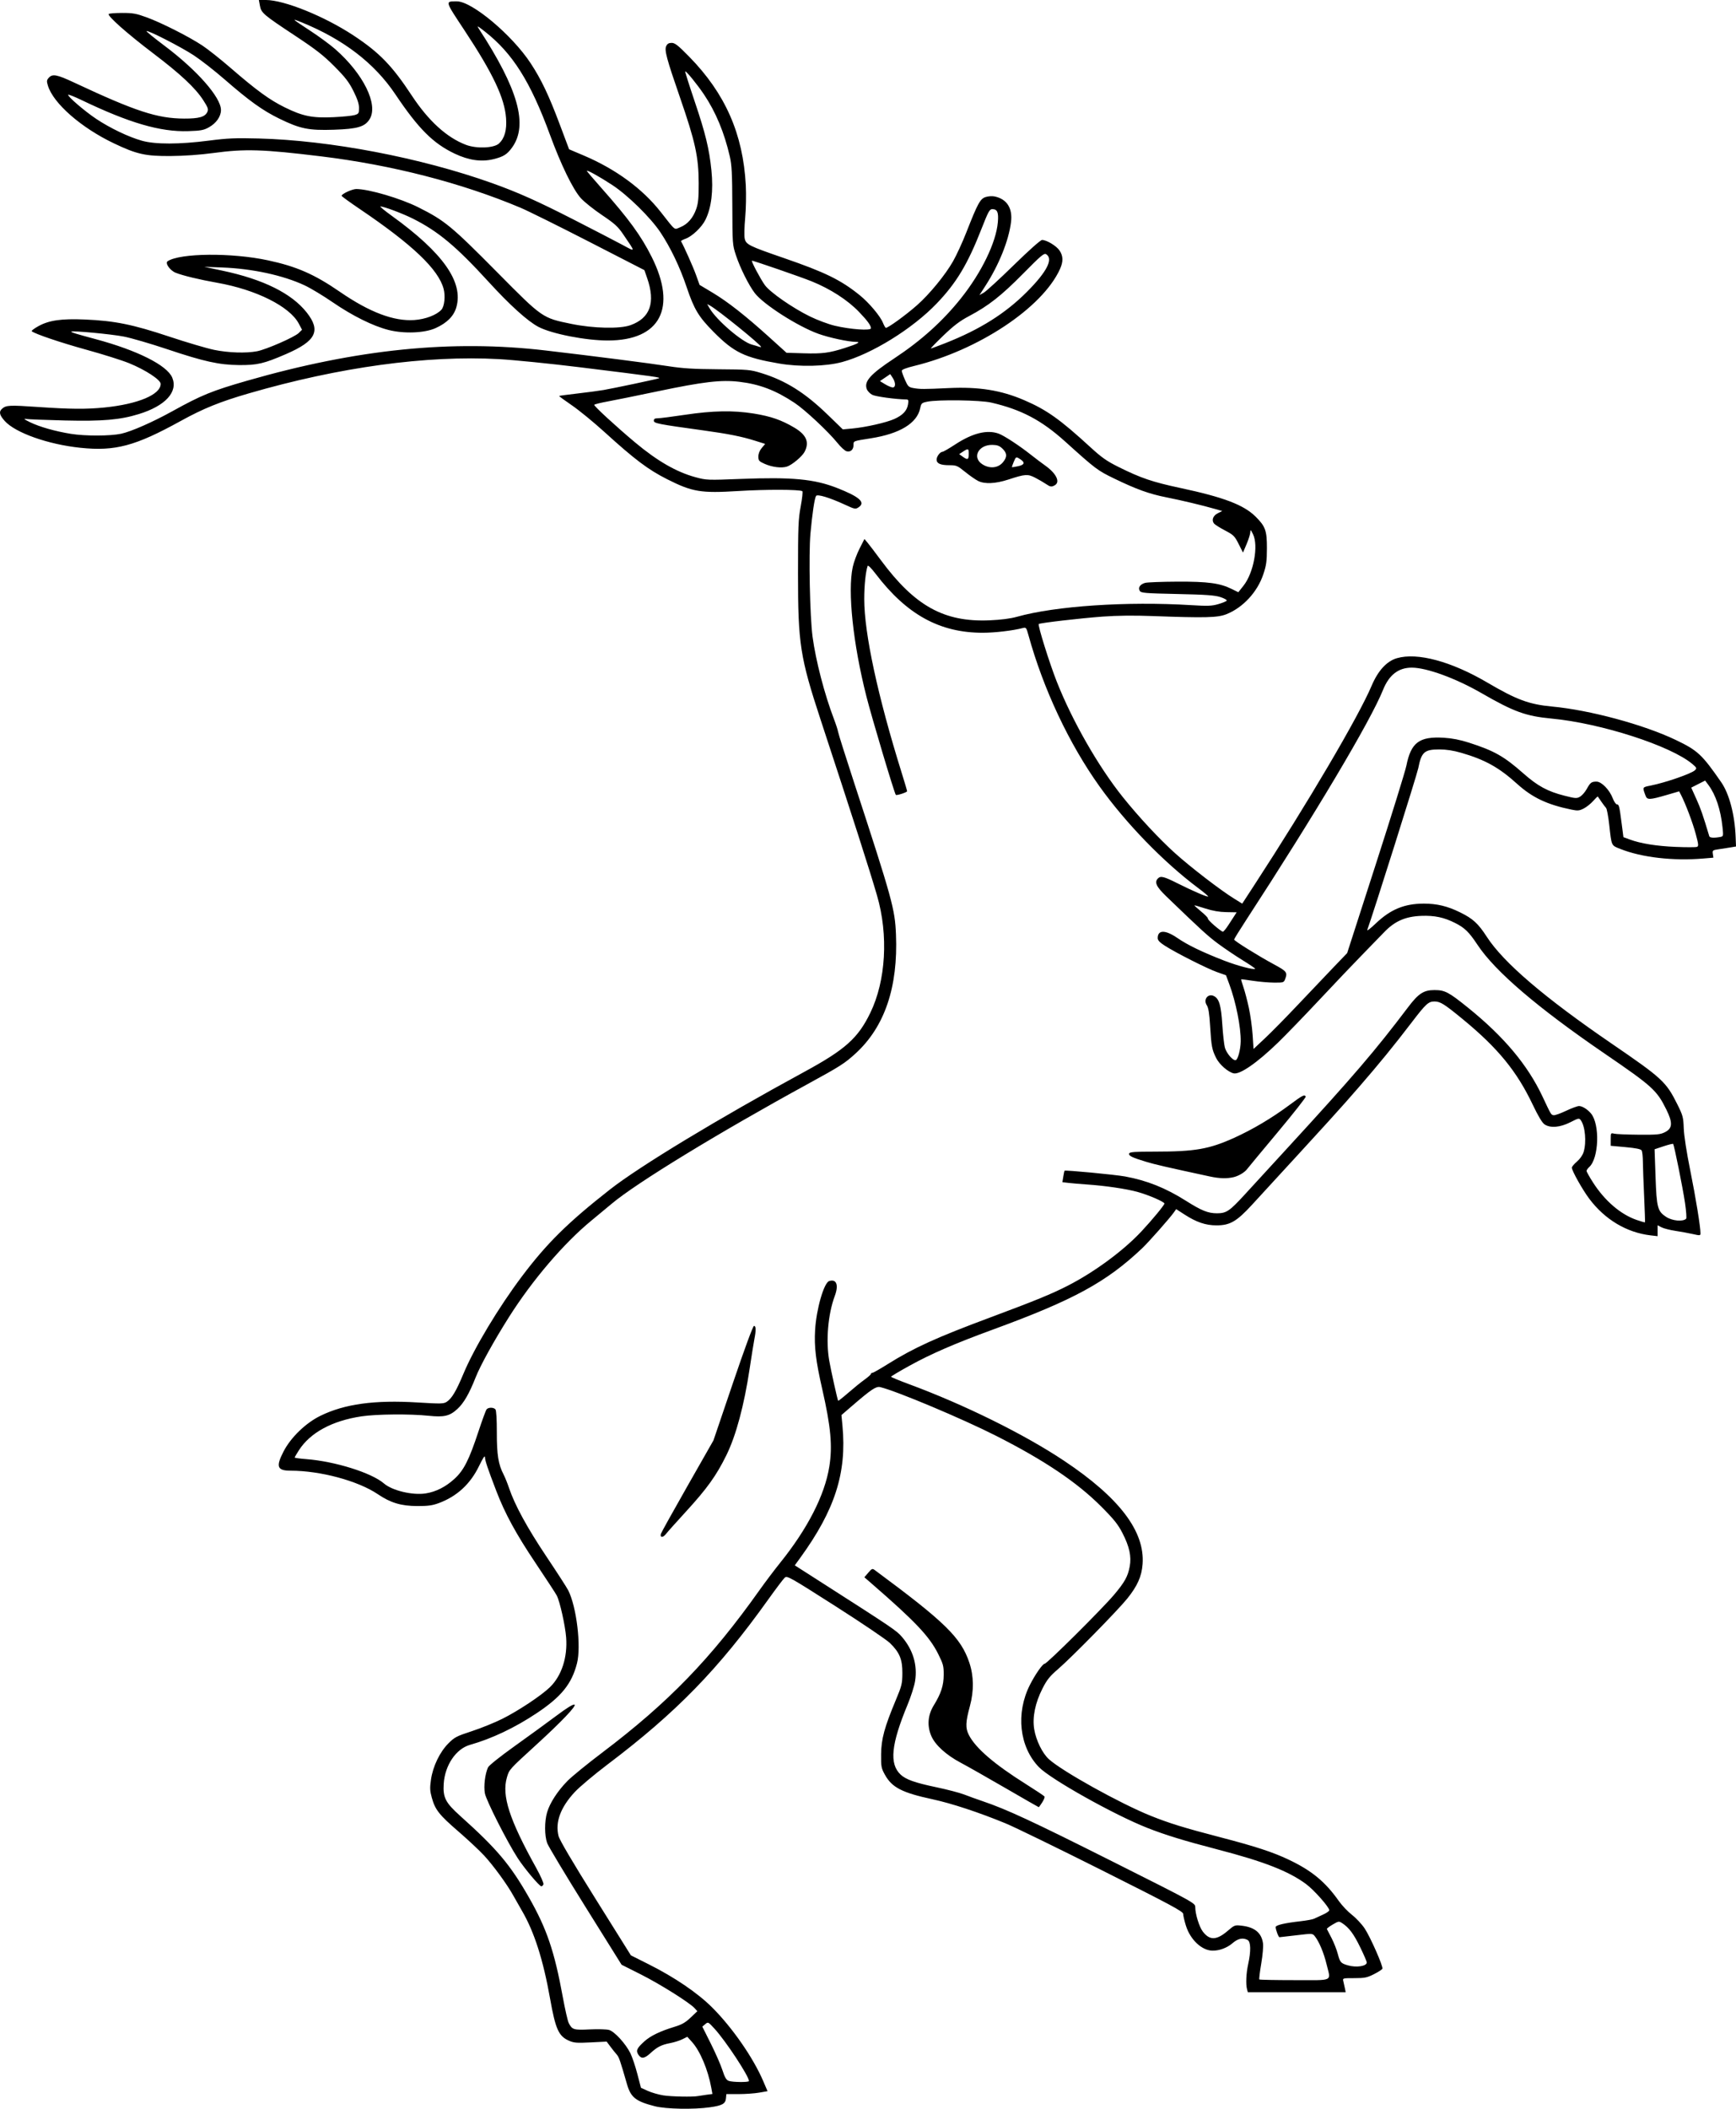 <?xml version="1.0" encoding="UTF-8" standalone="no"?>
<!-- Created with Inkscape (http://www.inkscape.org/) -->

<svg
   version="1.1"
   id="svg198"
   width="1727.178"
   height="2097.246"
   viewBox="0 0 1727.178 2097.246"
   sodipodi:docname="Deer4a.svg"
   inkscape:version="1.2.2 (732a01da63, 2022-12-09, custom)"
   xmlns:inkscape="http://www.inkscape.org/namespaces/inkscape"
   xmlns:sodipodi="http://sodipodi.sourceforge.net/DTD/sodipodi-0.dtd"
   xmlns="http://www.w3.org/2000/svg"
   xmlns:svg="http://www.w3.org/2000/svg">
  <defs
     id="defs202" />
  <sodipodi:namedview
     id="namedview200"
     pagecolor="#ffffff"
     bordercolor="#000000"
     borderopacity="0.25"
     inkscape:showpageshadow="2"
     inkscape:pageopacity="0.0"
     inkscape:pagecheckerboard="0"
     inkscape:deskcolor="#d1d1d1"
     showgrid="false"
     inkscape:zoom="0.3683274"
     inkscape:cx="491.41063"
     inkscape:cy="1003.1836"
     inkscape:window-width="1846"
     inkscape:window-height="1016"
     inkscape:window-x="0"
     inkscape:window-y="0"
     inkscape:window-maximized="1"
     inkscape:current-layer="svg198" />
  <g
     inkscape:groupmode="layer"
     id="layer2"
     inkscape:label="Layer 1">
    <path
       style="fill:#000000;stroke-width:1.333"
       d="m 752.926,2216.803 c 12.09,-1.726 15.295,-3.508 15.805,-8.784 l 0.418,-4.324 h 12.14 c 6.677,0 15.893,-0.654 20.481,-1.452 l 8.341,-1.453 -4.381,-10.214 c -9.912,-23.106 -30.672,-53.02 -50.645,-72.973 -14.486,-14.472 -37.289,-29.992 -63.115,-42.958 l -17.826,-8.95 -35.213,-56.271 c -22.915,-36.618 -35.753,-58.414 -36.758,-62.407 -3.458,-13.731 1.927,-28.391 16.019,-43.612 4.746,-5.126 19.464,-17.508 32.706,-27.515 68.512,-51.773 110.261,-94.624 159.975,-164.195 7.598,-10.633 14.941,-20.35 16.318,-21.592 2.388,-2.156 4.686,-0.867 50.48,28.33 26.388,16.824 50.796,33.336 54.241,36.693 9.566,9.323 12.416,16.227 12.342,29.902 -0.056,10.46 -0.556,12.515 -6.478,26.667 -11.367,27.161 -14.543,38.847 -14.677,54 -0.109,12.37 0.165,13.844 3.798,20.401 7.026,12.683 17.06,17.848 47.36,24.381 19.02,4.1 46.344,13.109 72.725,23.978 8.8,3.625 52.15,24.734 96.333,46.908 68.82,34.538 80.333,40.728 80.333,43.184 0,1.577 1.197,6.743 2.66,11.479 4.378,14.174 15.951,25.003 26.72,25.003 6.965,0 14.271,-2.779 19.842,-7.547 5.365,-4.592 10.17,-5.585 14.866,-3.072 3.201,1.713 3.425,11.012 0.579,23.953 -2.007,9.125 -2.51,19.962 -1.16,25 l 0.804,3 h 48.678 48.678 l -0.769,-3.844 c -0.423,-2.115 -1.125,-5.265 -1.561,-7 -0.788,-3.139 -0.733,-3.156 10.936,-3.156 10.364,0 12.638,-0.461 19.55,-3.963 4.302,-2.18 8.072,-4.615 8.378,-5.411 0.885,-2.306 -11.954,-31.465 -17.6,-39.97 -2.827,-4.259 -8.507,-10.358 -12.623,-13.555 -4.116,-3.196 -9.98,-9.352 -13.032,-13.679 -13.61,-19.299 -27.049,-30.381 -50.112,-41.325 -15.707,-7.453 -32.903,-13.081 -67.5,-22.091 -36.435,-9.488 -51.082,-14.004 -69.704,-21.488 -30.291,-12.174 -87.821,-44.138 -101.206,-56.23 -6.502,-5.874 -12.793,-18.692 -14.637,-29.822 -1.967,-11.869 0.926,-26.126 8.21,-40.466 4.452,-8.764 7.215,-12.213 15.492,-19.333 13.392,-11.521 59.238,-58.219 68.836,-70.115 10.109,-12.53 14.36,-22.053 15.278,-34.232 2.458,-32.608 -23.079,-66.2 -78.269,-102.956 -39.651,-26.407 -99.135,-55.768 -154.32,-76.17 -9.709,-3.59 -17.659,-6.885 -17.667,-7.322 -0.007,-0.438 8.237,-5.35 18.32,-10.916 21.475,-11.855 45.146,-22.115 83,-35.976 80.337,-29.417 112.895,-47.141 148.489,-80.836 6.495,-6.149 27.661,-30.098 31.712,-35.882 l 2.152,-3.072 8.296,5.362 c 11.854,7.661 21.061,10.783 31.806,10.783 13.441,0 20.042,-3.821 35.333,-20.452 78.562,-85.449 87.333,-95.102 106.807,-117.548 19.725,-22.735 34.804,-41.217 51.926,-63.643 14.248,-18.662 16.811,-21.027 22.776,-21.015 5.9,0.012 9.69,2.394 28.714,18.051 34.347,28.268 53.166,51.246 68.819,84.03 5.825,12.2 9.672,18.613 12.129,20.222 5.785,3.787 15.492,2.945 25.621,-2.222 8.141,-4.152 8.67,-4.253 10.346,-1.961 4.369,5.974 5.779,21.653 2.833,31.487 -0.955,3.187 -3.58,6.974 -6.667,9.616 -2.8,2.397 -5.091,5.109 -5.091,6.027 0,3.086 10.609,21.997 17.415,31.041 15.524,20.632 37.232,33.573 60.919,36.316 l 7,0.811 v -5.413 -5.413 l 3.913,2.024 c 2.152,1.113 8.302,2.686 13.667,3.495 5.364,0.809 13.204,2.247 17.42,3.195 7.196,1.618 7.667,1.572 7.667,-0.748 0,-6.5 -4.719,-35.487 -10.185,-62.564 -3.696,-18.309 -6.218,-34.623 -6.471,-41.864 -0.384,-11.002 -0.854,-12.747 -6.459,-24 -11.059,-22.204 -14.996,-25.841 -65.034,-60.063 -67.093,-45.887 -107.757,-80.644 -124.417,-106.345 -8.686,-13.399 -13.801,-18.069 -26.767,-24.436 -12.424,-6.101 -22.971,-8.627 -35.947,-8.608 -19.369,0.029 -33.167,5.74 -47.925,19.836 -5.075,4.848 -8.824,7.698 -8.33,6.334 6.069,-16.767 49.493,-154.424 50.748,-160.873 3.114,-16 6.085,-18.647 20.934,-18.647 6.961,0 13.91,1.069 21.788,3.352 23.747,6.882 37.5,14.529 55.717,30.983 15.064,13.605 29.839,20.587 54.072,25.55 6.155,1.261 7.704,1.115 12.126,-1.141 2.788,-1.422 7,-4.785 9.359,-7.471 2.359,-2.687 4.447,-4.672 4.639,-4.412 0.192,0.26 1.786,2.573 3.541,5.14 1.755,2.567 3.849,5.348 4.654,6.181 0.805,0.833 2.222,8.333 3.149,16.667 2.411,21.669 1.866,20.497 11.264,24.208 21.3,8.41 52.418,11.973 82.421,9.437 l 9.945,-0.841 -0.546,-3.724 c -0.52,-3.542 -0.23,-3.77 5.923,-4.657 3.558,-0.513 8.87,-1.338 11.803,-1.834 l 5.333,-0.901 -0.355,-9.269 c -0.847,-22.124 -6.333,-43.058 -14.297,-54.55 -19.236,-27.76 -23.48,-31.706 -45.349,-42.164 -31.824,-15.218 -85.381,-29.682 -122.914,-33.193 -22.976,-2.15 -35.302,-6.705 -64.419,-23.806 -35.932,-21.104 -69.594,-30.192 -90,-24.296 -10.154,2.934 -18.808,12.349 -25.193,27.407 -13.124,30.955 -63.523,116.576 -116.363,197.688 l -12.391,19.021 -8.116,-5.021 c -13.522,-8.366 -42.833,-30.891 -58.523,-44.974 -15.736,-14.124 -36.428,-36.334 -52.218,-56.048 -24.31,-30.35 -50.234,-75.672 -65.707,-114.871 -7.22,-18.29 -19.023,-56.038 -17.88,-57.181 1.066,-1.066 41.757,-5.792 63.526,-7.377 14.587,-1.062 31.131,-1.241 50,-0.539 52.248,1.943 64.479,1.636 73.202,-1.838 16.425,-6.54 30.733,-21.975 36.643,-39.527 3.054,-9.072 3.599,-12.96 3.639,-26 0.055,-17.603 -1.466,-21.836 -11.354,-31.609 -11.76,-11.623 -31.682,-19.199 -74.598,-28.367 -27.998,-5.981 -39.33,-9.826 -61.648,-20.915 -11.719,-5.823 -16.796,-9.388 -28,-19.663 -30.326,-27.812 -43.535,-37.186 -65.993,-46.835 -23.007,-9.884 -45.032,-13.402 -75.026,-11.983 -24.894,1.178 -28.506,1.175 -35.145,-0.024 -4.653,-0.841 -5.45,-1.619 -8.333,-8.138 -1.753,-3.965 -3.188,-8.024 -3.188,-9.021 0,-1.181 4.299,-2.861 12.333,-4.819 63.903,-15.574 127.59,-57.858 145.038,-96.297 3.398,-7.486 3.285,-12.947 -0.382,-18.465 -3.069,-4.619 -12.847,-10.531 -17.417,-10.531 -1.484,0 -13.098,10.329 -28.108,25 -14.068,13.75 -27.518,26.093 -29.89,27.43 l -4.312,2.43 5.869,-9.096 c 13.596,-21.074 23.259,-45.079 25.56,-63.497 1.733,-13.87 -4.087,-22.966 -16.353,-25.56 -2.383,-0.504 -6.418,-0.226 -8.978,0.619 -5.355,1.767 -7.842,6.343 -19.206,35.342 -3.736,9.533 -9.617,22.323 -13.069,28.421 -7.672,13.553 -23.427,32.781 -35.84,43.742 -11.46,10.119 -29.828,23.379 -31.206,22.528 -0.564,-0.349 -1.808,-2.597 -2.765,-4.996 -2.644,-6.628 -13.892,-19.987 -23.069,-27.397 -18.837,-15.211 -34.392,-22.825 -75.688,-37.051 -34.475,-11.876 -37.478,-13.367 -38.771,-19.247 -0.565,-2.567 -0.36,-11.867 0.456,-20.667 0.837,-9.037 1.105,-23.145 0.615,-32.419 -2.693,-50.993 -20.409,-91.219 -56.296,-127.83 -11.129,-11.353 -14.173,-13.752 -17.453,-13.752 -2.937,0 -4.366,0.864 -5.482,3.314 -1.823,4.002 0.547,12.799 13.659,50.686 15.336,44.316 18.63,59.342 18.703,85.333 0.042,14.861 -0.453,20.119 -2.428,25.788 -3.13,8.984 -8.633,15.301 -15.842,18.185 -6.465,2.587 -4.069,4.457 -19.677,-15.362 -18.164,-23.064 -44.677,-42.462 -76.495,-55.968 l -14.495,-6.153 -9.034,-24.077 c -11.099,-29.581 -18.58,-45.327 -29.249,-61.559 -18.472,-28.105 -58.395,-61.561 -73.394,-61.503 -11.864,0.045 -12.157,-1.048 7.785,29.127 28.198,42.668 39.769,67.153 41.193,87.167 0.836,11.741 -1.422,19.802 -7.019,25.059 -4.93,4.631 -22.269,5.36 -32.82,1.38 -19.086,-7.2 -37.357,-23.816 -54.035,-49.142 -19.497,-29.606 -32.092,-42.593 -57.77,-59.566 -28.935,-19.127 -69.109,-35.377 -87.461,-35.377 h -6.848 l 1.035,5.658 c 1.32,7.216 3.397,8.986 35.274,30.051 20.494,13.543 27.903,19.321 38.783,30.248 10.906,10.953 14.499,15.604 19,24.596 3.936,7.864 5.55,12.76 5.55,16.832 0,5.318 -0.32,5.84 -4.333,7.064 -2.383,0.727 -11.833,1.674 -21,2.104 -21.099,0.99 -30.631,-0.931 -48.613,-9.796 -15.107,-7.448 -27.962,-16.818 -54.054,-39.397 -9.9,-8.567 -22.5,-18.541 -28,-22.164 -13.466,-8.871 -40.627,-22.595 -55.333,-27.96 -10.356,-3.778 -13.69,-4.375 -24.335,-4.359 -6.785,0.01 -12.784,0.478 -13.333,1.04 -1.708,1.748 18.389,19.553 43.898,38.89 27.602,20.924 42.273,34.647 50.2,46.957 4.662,7.24 5.225,8.873 3.993,11.577 -2.25,4.938 -8.295,6.668 -23.088,6.606 -26.654,-0.11 -48.33,-7.204 -109.332,-35.783 -17.322,-8.115 -21.62,-8.934 -25.338,-4.825 -2.083,2.302 -2.207,3.369 -0.901,7.73 5.288,17.65 33.048,41.952 65.685,57.504 22.806,10.867 31.433,12.79 56.552,12.606 13.431,-0.098 29.146,-1.209 42.426,-3 31.678,-4.271 48.967,-3.737 106.908,3.303 70.79,8.602 140.015,26.42 198.711,51.147 7.309,3.079 38.023,18.297 68.253,33.819 l 54.964,28.22 2.77,8 c 8.443,24.386 2.954,39.76 -16.698,46.771 -10.576,3.773 -36.705,3.198 -58.667,-1.292 -28.948,-5.918 -28.666,-5.722 -73.333,-50.818 -46.148,-46.59 -52.604,-51.914 -79.023,-65.164 -17.654,-8.854 -49.298,-18.164 -61.739,-18.164 -4.057,0 -14.571,4.863 -14.571,6.74 0,0.504 8.25,6.495 18.333,13.313 52.293,35.362 77.924,59.762 83.146,79.155 1.926,7.152 0.853,17.478 -2.163,20.811 -4.763,5.263 -15.922,9.517 -26.946,10.272 -20.492,1.405 -44.538,-7.713 -74.193,-28.133 -25.26,-17.393 -42.985,-25.142 -71.51,-31.259 -35.971,-7.714 -87.185,-7.262 -99.729,0.88 -2.84,1.843 2.242,9.189 7.941,11.477 7.139,2.867 23.62,6.843 41.378,9.983 38.717,6.846 72.086,23.539 81.13,40.587 l 3.256,6.138 -3.321,3.264 c -4.156,4.084 -32.343,16.403 -41.51,18.142 -10.938,2.074 -28.349,1.51 -42.523,-1.378 -7.222,-1.472 -27.416,-7.432 -44.876,-13.245 -36.19,-12.049 -54.196,-15.695 -83.746,-16.961 -23.351,-1 -35.656,0.746 -46.233,6.561 -4.243,2.332 -7.276,4.62 -6.741,5.084 3.061,2.649 28.906,11.39 54.635,18.478 16.268,4.481 35.281,10.477 42.249,13.323 16.37,6.686 31.423,16.543 31.423,20.576 0,10.645 -22.528,20.12 -55.808,23.471 -18.261,1.839 -33.936,1.715 -66.493,-0.523 -27.921,-1.92 -31.438,-1.756 -35.366,1.641 -3.527,3.052 -2.839,6.371 2.562,12.35 10.616,11.751 43.044,23.236 75.102,26.6 34.724,3.644 54.651,-1.675 100.002,-26.692 22.483,-12.402 39.026,-19.095 67.886,-27.467 89.942,-26.09 176.513,-37.943 248.459,-34.015 14.844,0.81 51.289,4.473 80.989,8.138 77.348,9.547 81.008,10.065 78,11.034 -3.478,1.12 -44.342,9.752 -54.667,11.547 -4.4,0.765 -16.07,2.323 -25.933,3.462 -9.863,1.139 -18.108,2.246 -18.321,2.459 -0.214,0.214 5.456,4.376 12.599,9.249 7.143,4.873 21.688,16.767 32.321,26.431 30.329,27.564 43.719,37.646 62.667,47.182 25.053,12.61 33.425,13.994 70.694,11.685 26.956,-1.67 60.894,-1.592 63.706,0.146 0.593,0.366 -0.131,7.153 -1.608,15.082 -2.402,12.892 -2.688,19.984 -2.7,67.082 -0.018,69.627 2.053,82.972 22.556,145.333 32.777,99.691 48.326,148.127 56.071,174.667 11.451,39.238 8.843,84.664 -6.696,116.667 -12.234,25.195 -24.909,36.528 -65.595,58.646 -85.677,46.578 -163.968,93.942 -193.393,116.999 -41.83,32.777 -62.764,53.422 -87.564,86.355 -23.27,30.901 -47.554,71.317 -58.272,96.983 -7.177,17.187 -11.565,24.55 -16.594,27.845 -3.093,2.027 -5.691,2.086 -29.002,0.655 -42.836,-2.628 -72.793,1.498 -96.823,13.335 -14.568,7.176 -29.332,21.477 -36.52,35.376 -7.85,15.178 -6.394,19.138 7.037,19.138 29.601,0 66.996,10.073 86.702,23.355 12.846,8.658 23.167,11.758 39.333,11.814 10.532,0.036 15.003,-0.572 21.281,-2.893 18.053,-6.674 31.399,-18.923 40.056,-36.76 4.105,-8.46 5.935,-11.164 5.989,-8.849 0.079,3.4 2.576,10.837 11.192,33.333 8.682,22.668 19.652,42.807 39.172,71.917 10.542,15.721 20.028,30.249 21.081,32.284 3.049,5.897 8.362,29.661 9.29,41.557 1.541,19.753 -4.472,38.244 -16.119,49.563 -8.505,8.266 -31.426,23.488 -47.357,31.451 -7.583,3.79 -21.247,9.325 -30.363,12.3 -15.114,4.931 -17.163,5.996 -23.248,12.081 -8.593,8.593 -15.486,22.904 -17.387,36.1 -1.193,8.279 -1.056,11.168 0.853,18.033 3.322,11.949 7.267,16.956 26.326,33.416 9.434,8.147 20.982,18.949 25.662,24.005 9.338,10.086 23.033,28.883 29.224,40.111 2.178,3.95 5.967,10.613 8.42,14.806 12.231,20.907 21.137,48.678 27.998,87.312 5.41,30.463 8.514,37.408 18.742,41.932 4.986,2.205 7.778,2.428 21.64,1.725 l 15.916,-0.807 3.816,5.105 c 2.099,2.808 4.891,6.296 6.205,7.752 2.244,2.484 3.359,5.706 10.196,29.44 3.818,13.255 8.699,17.129 27.706,21.99 11.151,2.852 38.635,3.368 54.988,1.033 z m -46.613,-11.854 c -4.767,-0.766 -11.7,-2.775 -15.406,-4.464 l -6.739,-3.07 -3.618,-13.86 c -1.99,-7.623 -5.099,-16.86 -6.91,-20.526 -4.7,-9.515 -15.834,-21.647 -21.236,-23.138 -2.437,-0.673 -11.091,-0.908 -19.231,-0.522 -15.98,0.757 -17.414,0.322 -20.86,-6.341 -1.004,-1.94 -3.682,-13.684 -5.953,-26.097 -8.312,-45.442 -15.928,-67.798 -33.704,-98.944 -18.547,-32.497 -31.844,-48.259 -68.239,-80.89 -14.739,-13.214 -17.362,-18.312 -16.481,-32.03 1.184,-18.451 12.211,-34.773 26.157,-38.717 21.691,-6.133 44.638,-17.027 66.341,-31.495 24.536,-16.356 34.825,-29.068 40.086,-49.527 4.343,-16.89 -0.414,-56.385 -8.764,-72.751 -1.397,-2.739 -11.163,-17.858 -21.7,-33.598 -18.975,-28.342 -31.455,-51.204 -37.094,-67.951 -1.605,-4.767 -4.039,-10.815 -5.408,-13.44 -5.273,-10.107 -6.813,-19.62 -6.776,-41.857 0.021,-13.093 -0.509,-21.953 -1.378,-23 -1.808,-2.179 -7.014,-2.2 -8.808,-0.036 -0.76,0.917 -4.351,10.667 -7.98,21.667 -9.438,28.606 -14.621,38.864 -23.96,47.414 -8.745,8.006 -18.381,12.894 -28.609,14.51 -13.041,2.062 -33.355,-2.778 -41.607,-9.912 -12.24,-10.581 -48.653,-21.987 -77.195,-24.181 -6.377,-0.49 -11.594,-1.2 -11.594,-1.578 0,-0.378 1.863,-3.591 4.141,-7.14 11.307,-17.62 33.017,-29.407 62.291,-33.82 14.798,-2.231 48.376,-2.531 66.735,-0.598 15.5,1.633 21.066,0.321 28.767,-6.777 6.301,-5.808 11.698,-15.146 18.062,-31.252 4.764,-12.055 18.151,-36.293 33.139,-60 23.301,-36.855 54.708,-73.61 82.101,-96.082 6.653,-5.458 15.697,-12.963 20.097,-16.678 24.351,-20.558 106.341,-70.613 195.333,-119.251 32.289,-17.648 36.558,-20.374 47.366,-30.252 28.977,-26.483 42.376,-65.94 40.209,-118.405 -1.046,-25.317 -3.581,-34.501 -41.775,-151.333 -8.391,-25.667 -15.487,-48.167 -15.769,-50 -0.282,-1.833 -2.119,-7.533 -4.081,-12.667 -9.44,-24.696 -18.146,-58.135 -21.349,-82 -2.691,-20.047 -3.968,-82.159 -2.111,-102.667 1.771,-19.558 4.062,-34.988 5.554,-37.402 1.286,-2.08 13.519,1.629 29.072,8.815 9.406,4.346 10.166,4.491 13.182,2.515 7.412,-4.857 1.095,-10.523 -21.608,-19.381 -22.547,-8.798 -44.776,-10.872 -95.357,-8.898 -33.192,1.296 -34.266,1.256 -45.079,-1.662 -18.966,-5.118 -37.963,-16.031 -60.102,-34.528 -18.671,-15.6 -41.407,-36.506 -40.789,-37.505 0.343,-0.554 6.176,-2.018 12.964,-3.254 6.788,-1.235 29.172,-5.777 49.743,-10.093 45.911,-9.632 63.519,-11.696 81.594,-9.565 20.315,2.395 36.221,8.471 55.19,21.082 10.246,6.812 33.387,28.448 42.48,39.718 3.3,4.09 7.358,7.816 9.017,8.279 3.983,1.112 6.983,-1.542 6.983,-6.179 0,-4.119 -0.633,-3.874 17.333,-6.707 28.766,-4.537 45.914,-14.996 49.009,-29.892 1.025,-4.936 1.496,-5.37 7.045,-6.507 10.713,-2.194 52.799,-1.609 63.58,0.884 29.981,6.933 50.042,17.505 73.7,38.838 30.296,27.319 32.074,28.661 48.603,36.671 22.226,10.771 34.959,15.355 52.064,18.744 15.027,2.977 35.815,7.942 48.428,11.565 l 7.095,2.038 -4.428,2.211 c -4.79,2.392 -6.433,6.992 -3.681,10.308 0.89,1.072 5.776,4.135 10.857,6.805 8.514,4.474 9.579,5.529 13.565,13.435 l 4.325,8.58 3.59,-8.458 c 1.975,-4.652 3.637,-9.958 3.694,-11.791 0.092,-2.934 0.416,-2.695 2.709,2 5.579,11.421 0.602,38.41 -9.421,51.09 l -5.213,6.594 -6.427,-3.179 c -11.896,-5.885 -23.811,-7.494 -54.427,-7.35 -15.4,0.072 -29.754,0.623 -31.898,1.223 -5.029,1.409 -7.277,4.792 -5.286,7.955 1.319,2.095 5.134,2.413 37.327,3.11 28.664,0.621 37.27,1.236 42.897,3.063 3.872,1.257 6.691,2.85 6.266,3.539 -0.426,0.689 -4.192,2.246 -8.369,3.46 -6.477,1.883 -10.442,2.033 -26.932,1.021 -64.06,-3.931 -134.861,0.788 -173.337,11.552 -6.668,1.866 -15.792,3.044 -27.383,3.537 -45.104,1.919 -74.191,-14.151 -107.908,-59.617 -5.71,-7.7 -11.755,-15.636 -13.433,-17.635 l -3.051,-3.635 -4.908,9.635 c -2.699,5.299 -5.74,13.535 -6.756,18.302 -5.192,24.347 0.283,76.086 13.618,128.667 5.425,21.391 27.873,96.488 29.259,97.88 0.838,0.842 11.228,-2.523 11.228,-3.637 0,-0.541 -2.429,-8.767 -5.398,-18.28 -23.797,-76.252 -37.223,-138.5 -37.255,-172.718 -0.012,-13.437 1.401,-27.225 3.388,-33.04 0.366,-1.072 3.625,2.153 8.086,8 30.86,40.447 63.677,58.473 106.424,58.457 11.984,-0.004 29.685,-2.081 39.681,-4.655 3.447,-0.888 3.68,-0.609 5.747,6.868 14.862,53.775 40.383,108.082 70.771,150.593 26.311,36.809 63.775,75.378 98.258,101.158 5.702,4.263 10.117,8.002 9.811,8.308 -0.779,0.779 -15.116,-5.375 -30.488,-13.088 -13.504,-6.775 -16.741,-7.594 -19.424,-4.91 -3.771,3.771 -1.72,8.254 8.111,17.733 34.461,33.227 41.451,39.614 51.623,47.163 6.233,4.627 17.209,12.032 24.391,16.456 7.182,4.424 12.833,8.268 12.559,8.542 -1.311,1.311 -17.569,-2.963 -30.838,-8.108 -21.701,-8.414 -36.284,-15.462 -46.529,-22.489 -12.016,-8.241 -19.582,-8.221 -19.582,0.053 0,2.272 1.891,4.293 7.186,7.68 11.162,7.14 41.834,22.631 51.774,26.147 l 8.959,3.17 3.345,9.026 c 6.567,17.716 11.538,42.709 11.296,56.791 -0.137,7.978 -2.742,17.881 -4.886,18.58 -2.663,0.869 -9.333,-6.794 -10.864,-12.482 -0.774,-2.874 -1.934,-13.328 -2.579,-23.231 -1.22,-18.75 -3.109,-25.223 -8.148,-27.92 -5.864,-3.138 -11.06,3.248 -7.305,8.979 1.696,2.589 2.574,8.015 3.341,20.665 1.233,20.318 1.862,23.633 6.074,31.991 3.203,6.356 11.583,13.712 17.238,15.131 6.182,1.552 23.446,-10.39 44.41,-30.718 7.615,-7.384 26.216,-26.625 41.335,-42.757 15.12,-16.132 34.09,-36.065 42.157,-44.295 8.067,-8.23 17.898,-18.351 21.847,-22.49 10.543,-11.051 21.189,-15.747 37.048,-16.342 13.277,-0.498 22.641,1.484 33.858,7.168 9.404,4.765 13.66,8.938 22.09,21.657 17.502,26.408 59.556,62.376 126.347,108.062 47.81,32.703 52.022,36.522 61.552,55.81 6.473,13.101 6.124,18.662 -1.408,22.428 -4.7,2.35 -7.809,2.648 -26.195,2.513 -11.474,-0.085 -22.424,-0.546 -24.333,-1.025 -3.383,-0.849 -3.472,-0.705 -3.472,5.591 v 6.462 l 14.782,1.338 c 10.135,0.917 15.159,1.933 15.979,3.23 0.659,1.04 1.23,6.092 1.269,11.225 0.04,5.133 0.602,20.73 1.25,34.659 0.648,13.929 1.023,25.481 0.834,25.67 -0.189,0.19 -3.893,-0.874 -8.23,-2.364 -15.991,-5.493 -31.77,-19.025 -43.463,-37.275 -3.532,-5.513 -6.423,-10.681 -6.423,-11.484 -10e-5,-0.803 1.187,-2.535 2.639,-3.848 9.71,-8.787 10.776,-42.757 1.676,-53.4 -3.576,-4.182 -8.611,-7.292 -11.807,-7.292 -1.594,0 -7.427,2.151 -12.961,4.779 -5.535,2.628 -11.083,4.578 -12.329,4.333 -2.618,-0.515 -2.345,-0.056 -11.068,-18.589 -14.778,-31.394 -38.305,-59.455 -74.006,-88.269 -19.381,-15.642 -23.065,-17.577 -33.477,-17.583 -10.714,-0.01 -15.897,3.37 -26.299,17.131 -32.549,43.059 -54.118,68.234 -118.976,138.865 -16.835,18.333 -36.335,39.582 -43.334,47.22 -15.242,16.633 -18.392,18.768 -27.698,18.775 -8.939,0.01 -15.384,-2.582 -30.984,-12.445 -20.189,-12.764 -38.725,-20.173 -60.466,-24.171 -9.928,-1.825 -59.584,-6.539 -60.302,-5.724 -0.167,0.189 -0.714,2.832 -1.216,5.873 l -0.913,5.529 6.427,0.751 c 3.535,0.413 11.827,1.119 18.427,1.57 17.757,1.212 38.71,4.293 49.718,7.311 11.029,3.024 26.949,9.897 26.949,11.634 0,1.504 -12.21,16.286 -22.823,27.631 -18.029,19.273 -46.505,40.277 -73.196,53.989 -15.892,8.164 -32.743,15.07 -76.648,31.414 -54.192,20.173 -76.812,30.466 -102.878,46.814 -7.45,4.672 -14.2,8.495 -15,8.495 -0.8,0 -1.455,0.498 -1.455,1.107 0,0.609 -2.85,3.146 -6.333,5.638 -3.483,2.492 -10.725,8.352 -16.093,13.022 -5.368,4.67 -9.947,8.283 -10.177,8.028 -0.615,-0.681 -7.082,-29.73 -8.859,-39.796 -3.518,-19.926 -1.251,-46.418 5.521,-64.518 4.051,-10.827 1.683,-17.061 -5.603,-14.748 -5.22,1.657 -12.775,27.905 -13.989,48.6 -0.988,16.851 0.676,30.689 7.057,58.667 8.613,37.765 10.356,56.848 7.062,77.333 -4.582,28.499 -21.603,61.713 -49.138,95.887 -5.563,6.904 -14.651,18.947 -20.196,26.76 -48.46,68.295 -90.706,111.923 -156.586,161.712 -14.667,11.084 -30.184,23.722 -34.484,28.085 -9.867,10.012 -17.658,22.005 -20.383,31.381 -2.622,9.018 -2.59,22.996 0.07,30.498 1.103,3.111 18.215,31.611 38.028,63.333 l 36.023,57.677 19.084,9.597 c 19.157,9.633 48.704,28.188 53.635,33.682 l 2.639,2.941 -6.639,6.329 c -5.185,4.942 -8.702,6.954 -16.053,9.185 -14.209,4.311 -23.901,8.988 -29.945,14.449 -7.566,6.835 -8.661,9.237 -6.038,13.241 2.922,4.46 5.973,4.071 12.102,-1.543 6.703,-6.14 10.971,-8.301 19.629,-9.942 3.85,-0.729 9.248,-2.438 11.996,-3.797 l 4.997,-2.471 4.63,5.125 c 8.067,8.93 15.908,27.507 19.195,45.483 l 1.149,6.279 -6.151,0.806 c -3.383,0.443 -7.051,0.998 -8.151,1.233 -4.8,1.025 -26.743,0.597 -34.667,-0.677 z m -119.16,-209.892 c 0.416,-1.085 -2.833,-8.435 -7.221,-16.333 -26.719,-48.098 -34.403,-71.81 -29.138,-89.922 2.329,-8.011 2.056,-7.708 29.518,-32.796 25.066,-22.899 40.136,-38.752 37.719,-39.68 -1.388,-0.533 -7.569,3.269 -17.919,11.021 -8.69,6.509 -27.228,19.994 -41.195,29.966 -14.82,10.581 -26.031,19.526 -26.922,21.481 -2.968,6.514 -4.433,18.768 -3.09,25.849 1.351,7.125 22.135,48.134 32.571,64.266 6.592,10.19 21.644,28.12 23.607,28.12 0.722,0 1.653,-0.887 2.07,-1.972 z m 121.817,-348.349 c 1.579,-2.024 10.477,-11.975 19.773,-22.115 21.21,-23.134 30.409,-35.95 40.432,-56.33 9.553,-19.424 17.628,-49.452 23.113,-85.954 1.924,-12.804 4.067,-26.16 4.761,-29.68 1.718,-8.711 1.585,-12.934 -0.409,-12.934 -1.011,0 -9.307,22.484 -21,56.915 l -19.329,56.915 -25.866,45.418 c -14.226,24.98 -26.128,46.401 -26.45,47.601 -1.031,3.858 2.012,3.958 4.973,0.163 z m 564.975,-354.974 c 4.872,-1.157 10.954,-4.803 13.236,-7.932 0.845,-1.159 14.498,-17.608 30.341,-36.555 15.843,-18.947 28.466,-34.996 28.052,-35.667 -1.372,-2.221 -3.147,-1.299 -16.259,8.444 -17.498,13.003 -36.536,24.3 -55.024,32.649 -24.903,11.247 -38.957,13.688 -78.802,13.688 -19.896,0 -25.034,0.368 -25.596,1.834 -0.855,2.229 2.872,4.059 16.85,8.273 9.07,2.734 19.424,5.119 63.569,14.644 9.398,2.028 16.886,2.225 23.633,0.622 z M 1095.98,603.588 c 5.493,-3.199 1.423,-11.649 -9.299,-19.306 -4.046,-2.89 -10.435,-7.706 -14.196,-10.704 -11.339,-9.036 -27.139,-19.401 -32.478,-21.306 -11.492,-4.101 -25.933,-0.505 -43.113,10.734 -6.184,4.046 -11.902,7.356 -12.706,7.356 -2.351,0 -5.875,4.633 -5.875,7.725 0,3.919 3.812,5.609 12.654,5.609 7.006,0 8.033,0.435 15.726,6.66 4.527,3.663 10.343,7.712 12.925,8.997 6.56,3.267 17.382,2.764 30.108,-1.399 16.768,-5.485 19.266,-5.65 26.738,-1.774 3.583,1.859 8.315,4.606 10.515,6.106 4.503,3.069 5.677,3.239 9,1.303 z m -41,-23.022 c 2.336,-5.592 2.331,-5.589 6.713,-2.718 4.862,3.186 4.05,5.53 -2.38,6.872 -3.117,0.65 -5.824,1.078 -6.018,0.95 -0.193,-0.128 0.565,-2.424 1.685,-5.104 z m -31.061,2.261 c -10.68,-6.768 -4.056,-19.626 9.965,-19.345 4.818,0.097 7.03,0.929 9.977,3.751 4.679,4.483 4.796,8.39 0.407,13.606 -4.844,5.756 -13.125,6.565 -20.349,1.988 z m -19.382,-12.625 c 5.155,-3.399 5.776,-3.19 5.776,1.937 0,6.024 -1.017,6.629 -5.625,3.348 l -3.926,-2.796 z m -175.142,14.879 c 5.11,-1.635 15.187,-10.084 17.605,-14.76 4.924,-9.521 1.804,-16.843 -10.22,-23.986 -12.782,-7.593 -23.46,-11.294 -40.467,-14.025 -20.36,-3.269 -40.65,-2.895 -68.444,1.262 -12.711,1.901 -24.861,3.456 -27,3.456 -2.869,0 -3.889,0.635 -3.889,2.421 0,2.6 4.218,3.425 49.333,9.646 24.684,3.404 38.055,6.062 51.055,10.15 l 10.388,3.267 -3.388,4.027 c -2.165,2.573 -3.388,5.653 -3.388,8.529 0,4.086 0.585,4.762 6.333,7.32 7.345,3.268 16.716,4.411 22.082,2.694 z M 771.378,2190.513 c -2.343,-0.891 -3.854,-3.494 -6.132,-10.567 -1.662,-5.162 -6.85,-17.026 -11.528,-26.365 l -8.506,-16.98 2.884,-2.449 c 2.856,-2.426 2.945,-2.382 9.29,4.547 11.172,12.201 34.162,47.109 34.244,51.996 0.024,1.401 -16.478,1.253 -20.252,-0.182 z m 528.03,-100.835 c -0.376,-0.376 0.466,-7.426 1.871,-15.667 1.506,-8.834 2.215,-17.271 1.727,-20.556 -1.511,-10.176 -8.268,-15.727 -20.959,-17.219 -7.043,-0.828 -7.284,-0.739 -14.289,5.241 -10.931,9.331 -17.793,9.493 -24.59,0.582 -3.575,-4.687 -7.515,-17.412 -7.528,-24.311 -0.01,-4.024 -0.598,-4.35 -83,-45.714 -79.136,-39.725 -104.427,-51.468 -128.326,-59.581 -5.867,-1.992 -14.267,-5.02 -18.667,-6.731 -4.4,-1.71 -16.965,-4.989 -27.922,-7.285 -20.905,-4.382 -29.96,-7.592 -35.189,-12.474 -11.44,-10.681 -9.523,-30.002 6.905,-69.602 3.346,-8.067 6.702,-18.584 7.456,-23.371 2.523,-16.008 -2.026,-31.201 -13.229,-44.181 -5.277,-6.114 -9.25,-8.8 -79.573,-53.783 l -26.883,-17.197 5.372,-7.401 c 34.617,-47.695 46.454,-84.675 42.058,-131.401 l -1.004,-10.667 10.821,-9.333 c 18.644,-16.081 23.649,-19.428 27.645,-18.489 15.905,3.739 81.8,31.421 115.541,48.539 48.083,24.394 80.528,46.245 104.706,70.517 12.399,12.448 16.434,17.495 20.862,26.099 6.935,13.474 9.07,23.277 7.234,33.209 -1.838,9.94 -4.938,15.553 -15.535,28.125 -11.849,14.056 -66.803,68.667 -69.099,68.667 -1.994,0 -9.392,10.592 -14.659,20.986 -14.279,28.179 -10.575,61.763 9.034,81.914 11.636,11.958 74.579,47.23 107.457,60.218 17.993,7.108 36.92,12.928 70,21.528 46.346,12.048 70.903,21.63 88.186,34.412 7.96,5.887 23.147,23.016 23.147,26.108 0,0.845 -2.85,2.807 -6.333,4.359 -3.483,1.552 -7.425,3.376 -8.759,4.052 -1.334,0.676 -7.334,1.788 -13.333,2.47 -16.104,1.833 -24.908,3.901 -24.908,5.849 0,2.627 2.819,10.108 3.797,10.076 0.478,-0.016 8.07,-0.887 16.87,-1.937 15.98,-1.906 16.003,-1.905 18.334,1.028 4.243,5.338 8.963,16.617 11.658,27.856 4.211,17.564 7.876,15.747 -31.769,15.747 -18.944,0 -34.752,-0.307 -35.128,-0.683 z m -216.048,-176.052 c 1.675,-2.586 2.717,-5.234 2.315,-5.885 -0.402,-0.651 -8.618,-6.136 -18.258,-12.19 -31.784,-19.961 -50.332,-35.915 -57.037,-49.059 -3.5,-6.862 -3.284,-12.712 1.062,-28.677 4.085,-15.008 3.896,-29.93 -0.548,-43.167 -8.395,-25.008 -24.011,-40.289 -94.178,-92.158 -2.287,-1.691 -2.908,-1.433 -6.404,2.667 l -3.872,4.539 6.919,6 c 43.832,38.012 57.787,52.758 66.567,70.342 4.952,9.916 5.492,11.967 5.446,20.667 -0.057,10.685 -2.639,18.599 -9.939,30.463 -5.878,9.554 -6.73,20.295 -2.405,30.349 3.899,9.064 14.898,19.036 29.479,26.727 6.126,3.231 25.973,14.479 44.104,24.997 18.132,10.517 33.132,19.115 33.333,19.106 0.202,-0.013 1.737,-2.132 3.413,-4.719 z m 304.287,162.056 c -7.147,-2.038 -7.989,-2.978 -10.178,-11.36 -1.119,-4.286 -3.933,-11.431 -6.252,-15.877 -2.319,-4.446 -4.397,-8.462 -4.618,-8.924 -0.22,-0.462 2.361,-2.458 5.735,-4.435 5.95,-3.487 6.242,-3.526 9.648,-1.295 6.681,4.377 11.333,10.625 17.799,23.903 3.571,7.333 6.502,14.103 6.513,15.043 0.042,3.733 -10.207,5.352 -18.648,2.945 z m 316.404,-744.458 c -8.43,-5.572 -9.386,-9.201 -10.451,-39.697 l -0.961,-27.501 8.922,-2.969 c 4.907,-1.633 9.193,-2.699 9.524,-2.368 1.033,1.033 9.612,43.62 11.862,58.884 1.179,8 1.669,14.999 1.089,15.554 -3.277,3.134 -13.894,2.123 -19.984,-1.902 z m -415.037,-207.671 c -1.535,-7.17 -3.972,-16.469 -5.416,-20.666 -1.444,-4.197 -2.474,-7.748 -2.288,-7.893 0.185,-0.144 5.437,0.521 11.67,1.48 6.233,0.958 15.698,1.775 21.033,1.815 9.215,0.069 9.765,-0.098 11,-3.348 2.589,-6.809 1.793,-7.873 -11.089,-14.823 -15.711,-8.476 -39.611,-23.363 -39.611,-24.672 0,-0.549 5.191,-8.967 11.536,-18.708 69.362,-106.482 124.095,-198.451 136.609,-229.549 6.025,-14.972 15.351,-22.176 28.676,-22.152 14.809,0.027 43.71,10.591 69.252,25.314 32.29,18.612 44.15,22.921 69.706,25.326 49.238,4.633 118.742,27.063 140.221,45.252 4.227,3.58 4.472,4.149 2.595,6.049 -3.349,3.391 -29.123,12.337 -44.318,15.382 -8.342,1.672 -8.175,1.311 -4.799,10.335 1.473,3.937 4.248,3.822 20.247,-0.836 l 13.059,-3.802 1.836,3.55 c 4.526,8.752 11.685,27.707 14.651,38.789 2.852,10.656 2.993,12.204 1.173,12.902 -1.137,0.436 -10.552,0.445 -20.923,0.019 -19.209,-0.788 -35.009,-3.333 -46.04,-7.415 l -6.149,-2.275 -1.728,-13.3 c -2.306,-17.749 -2.69,-19.3 -4.783,-19.3 -0.986,0 -2.842,-2.745 -4.123,-6.1 -3.223,-8.44 -11.166,-16.573 -16.16,-16.546 -5.015,0.026 -6.123,0.869 -9.765,7.433 -1.664,2.999 -4.62,6.391 -6.567,7.537 -3.271,1.925 -4.464,1.85 -15.632,-0.978 -16.708,-4.232 -26.582,-9.603 -40.939,-22.269 -19.183,-16.925 -28.902,-22.406 -54.059,-30.49 -8.801,-2.828 -16.732,-4.375 -24.912,-4.86 -24.472,-1.45 -32.654,4.65 -37.287,27.799 -1.08,5.395 -14.775,49.532 -30.435,98.083 l -28.472,88.275 -14.569,15.189 c -8.013,8.354 -23.869,25.03 -35.236,37.059 -11.367,12.028 -25.767,26.65 -32,32.492 l -11.333,10.622 -0.921,-13.842 c -0.506,-7.613 -2.176,-19.708 -3.712,-26.877 z m -34.234,-81.97 c -3.934,-3.361 -6.892,-6.535 -6.572,-7.053 0.32,-0.517 -2.642,-3.601 -6.582,-6.853 -3.94,-3.251 -7.021,-6.053 -6.848,-6.227 0.173,-0.173 5.09,1.232 10.925,3.123 7.243,2.348 13.867,3.494 20.876,3.613 l 10.266,0.174 -2.163,3.333 c -1.19,1.833 -4.009,6.173 -6.266,9.643 -2.257,3.47 -4.639,6.32 -5.293,6.333 -0.654,0.013 -4.409,-2.726 -8.343,-6.088 z m 492.284,-88.889 c -6.273,-20.969 -8.534,-27.488 -12.834,-37 l -5.123,-11.333 6.909,-3.511 6.909,-3.511 3.131,4.178 c 7.426,9.91 12.324,24.55 14.186,42.406 0.895,8.578 0.818,8.916 -2.167,9.485 -6.239,1.19 -10.524,0.912 -11.01,-0.713 z M 116.977,552.511 c -15.704,-2.549 -31.193,-6.961 -40.664,-11.582 -5.62,-2.742 -6.81,-3.701 -4,-3.224 2.2,0.374 19.6,1.053 38.667,1.509 37.597,0.899 54.934,-0.603 73.683,-6.387 26.38,-8.138 39.1,-22.031 33.169,-36.228 -5.131,-12.28 -34.72,-27.142 -76.185,-38.266 -19.488,-5.228 -24.87,-6.88 -24.294,-7.456 1.169,-1.169 39.441,2.405 52.294,4.883 7.333,1.414 26.833,7.097 43.332,12.629 36.449,12.22 51.607,15.559 71.334,15.717 18.088,0.145 24.687,-1.398 46.663,-10.906 29.954,-12.96 35.029,-23.182 20.584,-41.457 -14.992,-18.967 -43.248,-32.955 -83.913,-41.543 l -18,-3.801 17.522,0.645 c 30.257,1.115 60.983,7.759 82.497,17.841 5.885,2.758 18.304,10.238 27.598,16.623 19.826,13.621 40.28,23.774 55.805,27.7 15.407,3.896 35.8,3.093 46.746,-1.84 11.314,-5.099 18.099,-11.885 20.646,-20.648 7.297,-25.101 -13.213,-54.234 -63.97,-90.865 -7.236,-5.222 -12.442,-9.495 -11.568,-9.495 3.481,0 22.075,6.98 32.424,12.171 25.077,12.58 43.019,27.547 75.046,62.607 21.335,23.355 38.987,39.309 49.766,44.978 13.217,6.951 47.153,13.595 69.252,13.557 51.944,-0.088 68.844,-32.331 43.496,-82.986 -10.604,-21.192 -22.895,-38.03 -50.26,-68.857 -7.883,-8.881 -14.333,-16.455 -14.333,-16.831 0,-1.278 12.616,5.723 25.333,14.057 15.381,10.08 38.022,32.306 47.806,46.928 10.026,14.985 19.45,34.635 26.137,54.5 7.461,22.164 11.887,29.538 26.724,44.522 20.4,20.603 30.851,25.654 65.333,31.571 20.519,3.521 46.393,2.91 62.667,-1.48 29.381,-7.926 69.924,-33.019 94.112,-58.248 19.611,-20.456 30.782,-39.06 44.527,-74.156 6.745,-17.223 8.075,-19.667 10.702,-19.667 5.115,0 6.456,3.128 5.588,13.033 -1.769,20.191 -16.187,49.919 -36.681,75.634 -18.096,22.706 -39.595,42.077 -66.171,59.623 -24.075,15.895 -30.46,23.023 -27.528,30.735 0.735,1.933 3.185,4.471 5.444,5.639 3.359,1.737 23.086,4.432 33.848,4.625 2.135,0.038 2.391,0.766 1.719,4.903 -1.018,6.272 -5.229,10.756 -13.646,14.529 -7.973,3.574 -28.491,8.214 -41.787,9.45 l -9.438,0.877 -15.179,-14.705 c -22.489,-21.786 -41.754,-33.868 -65.793,-41.263 -11.197,-3.444 -13.111,-3.614 -43.051,-3.83 -24.378,-0.175 -35.329,-0.848 -49.333,-3.029 -19.009,-2.962 -73.783,-9.971 -122.303,-15.652 -93.426,-10.938 -187.46,-1.418 -297.031,30.07 -34.86,10.018 -45.487,14.349 -74.137,30.214 -19.828,10.98 -41.015,20.301 -51.196,22.522 -10.677,2.33 -35.978,2.384 -50.003,0.107 z m 810.14,-49.308 -5.196,-3.145 5.124,-3.482 5.124,-3.482 2.396,3.634 c 3.131,4.747 3.172,9.636 0.081,9.627 -1.283,-0.004 -4.672,-1.422 -7.529,-3.152 z m -115.141,-46.69 c -23.633,-21.38 -41.443,-35.365 -56.575,-44.422 l -12.912,-7.729 -3.574,-9.972 c -2.771,-7.732 -12.011,-28.475 -14.886,-33.42 -0.232,-0.399 1.778,-1.521 4.468,-2.493 6.611,-2.391 16.056,-11.345 19.753,-18.728 5.999,-11.979 8.086,-29.124 6.012,-49.387 -2.192,-21.412 -5.901,-36.658 -16.686,-68.579 -5.435,-16.085 -9.663,-29.464 -9.396,-29.731 0.797,-0.797 12.015,12.967 18.728,22.977 11.703,17.451 20.228,37.937 25.669,61.68 1.954,8.528 2.385,17.032 2.481,48.987 0.114,38.116 0.166,38.819 3.652,49.333 4.152,12.523 12.727,29.723 18.696,37.501 8.636,11.254 42.608,33.002 63.177,40.445 10.708,3.874 30.046,8.03 37.572,8.074 5.161,0.03 1.569,1.991 -11.032,6.023 -15.661,5.011 -22.415,5.885 -41.147,5.325 l -17.004,-0.508 z m 173.134,-1.806 c 10.357,-9.941 16.355,-14.479 25.568,-19.346 19.231,-10.158 32.073,-20.253 53.849,-42.333 17.54,-17.784 20.712,-20.462 22.751,-19.199 7.385,4.576 0.891,17.366 -18.94,37.302 -21.55,21.665 -46.983,37.647 -81.564,51.258 -7.22,2.842 -13.593,5.198 -14.162,5.237 -0.569,0.038 5.055,-5.775 12.498,-12.918 z m -190.593,9.043 c -9.975,-2.686 -35.14,-24.279 -42.022,-36.059 l -2.484,-4.252 2.846,1.523 c 7.508,4.018 50.788,39.014 50.788,41.067 0,0.339 -0.863,0.286 -1.917,-0.118 -1.054,-0.405 -4.3,-1.377 -7.212,-2.161 z m 82.462,-18.772 c -6.233,-1.482 -17.333,-5.626 -24.667,-9.21 -17.184,-8.397 -39.599,-23.968 -44.839,-31.148 -4.248,-5.821 -13.655,-23.543 -12.899,-24.299 0.484,-0.484 48.458,16.075 59.431,20.513 18.658,7.547 35.804,18.612 47.114,30.402 8.421,8.779 11.859,13.5 11.859,16.285 0,2.595 -20.471,1.148 -36,-2.544 z M 616.98,339.311 c -35.258,-18.03 -55.456,-27.06 -80.667,-36.062 -71.11,-25.393 -161.304,-42.641 -232.667,-44.493 -23.027,-0.598 -30.8,-0.262 -49.333,2.129 -29.458,3.8 -53.31,3.837 -66.667,0.101 -13.187,-3.688 -31.611,-12.495 -45.468,-21.735 -11.739,-7.827 -29.032,-22.74 -27.831,-24.001 0.386,-0.405 6.386,1.992 13.333,5.325 47.482,22.781 78.3,31.761 105.966,30.878 12.611,-0.402 15.5,-0.932 20.615,-3.78 7.385,-4.113 12.052,-10.775 12.052,-17.207 0,-12.597 -23.759,-39.614 -56.351,-64.076 -10.093,-7.575 -18.07,-14.054 -17.727,-14.397 1.238,-1.238 34.652,15.879 47.217,24.189 7.073,4.678 20.661,15.292 30.194,23.586 24.949,21.707 38.037,31.1 54.667,39.234 20.819,10.183 29.279,11.899 54.46,11.053 23.551,-0.791 30.846,-2.971 35.5,-10.605 8.81,-14.45 -6.28,-45.035 -34.337,-69.598 -4.926,-4.312 -15.856,-12.362 -24.289,-17.888 -19.32,-12.659 -19.753,-13.068 -9.373,-8.85 41.842,17.002 72.702,40.66 93.547,71.715 22.976,34.23 37.579,48.828 59.045,59.022 13.968,6.633 26.613,8.422 38.611,5.461 9.931,-2.451 13.556,-4.728 18.522,-11.637 16.087,-22.379 6.113,-57.95 -33.078,-117.976 -2.28,-3.493 -1.542,-3.159 5.904,2.667 27.574,21.575 45.37,49.77 64.796,102.659 11.025,30.018 22.894,54.377 30.755,63.12 3.273,3.641 12.699,11.163 20.945,16.717 12.697,8.551 15.932,11.481 21.122,19.13 12.771,18.821 12.909,17.857 -1.462,10.164 -6.967,-3.729 -28.567,-14.911 -48,-24.849 z"
       id="path316"
       transform="translate(-46.468,-121.029)" />
  </g>
</svg>
